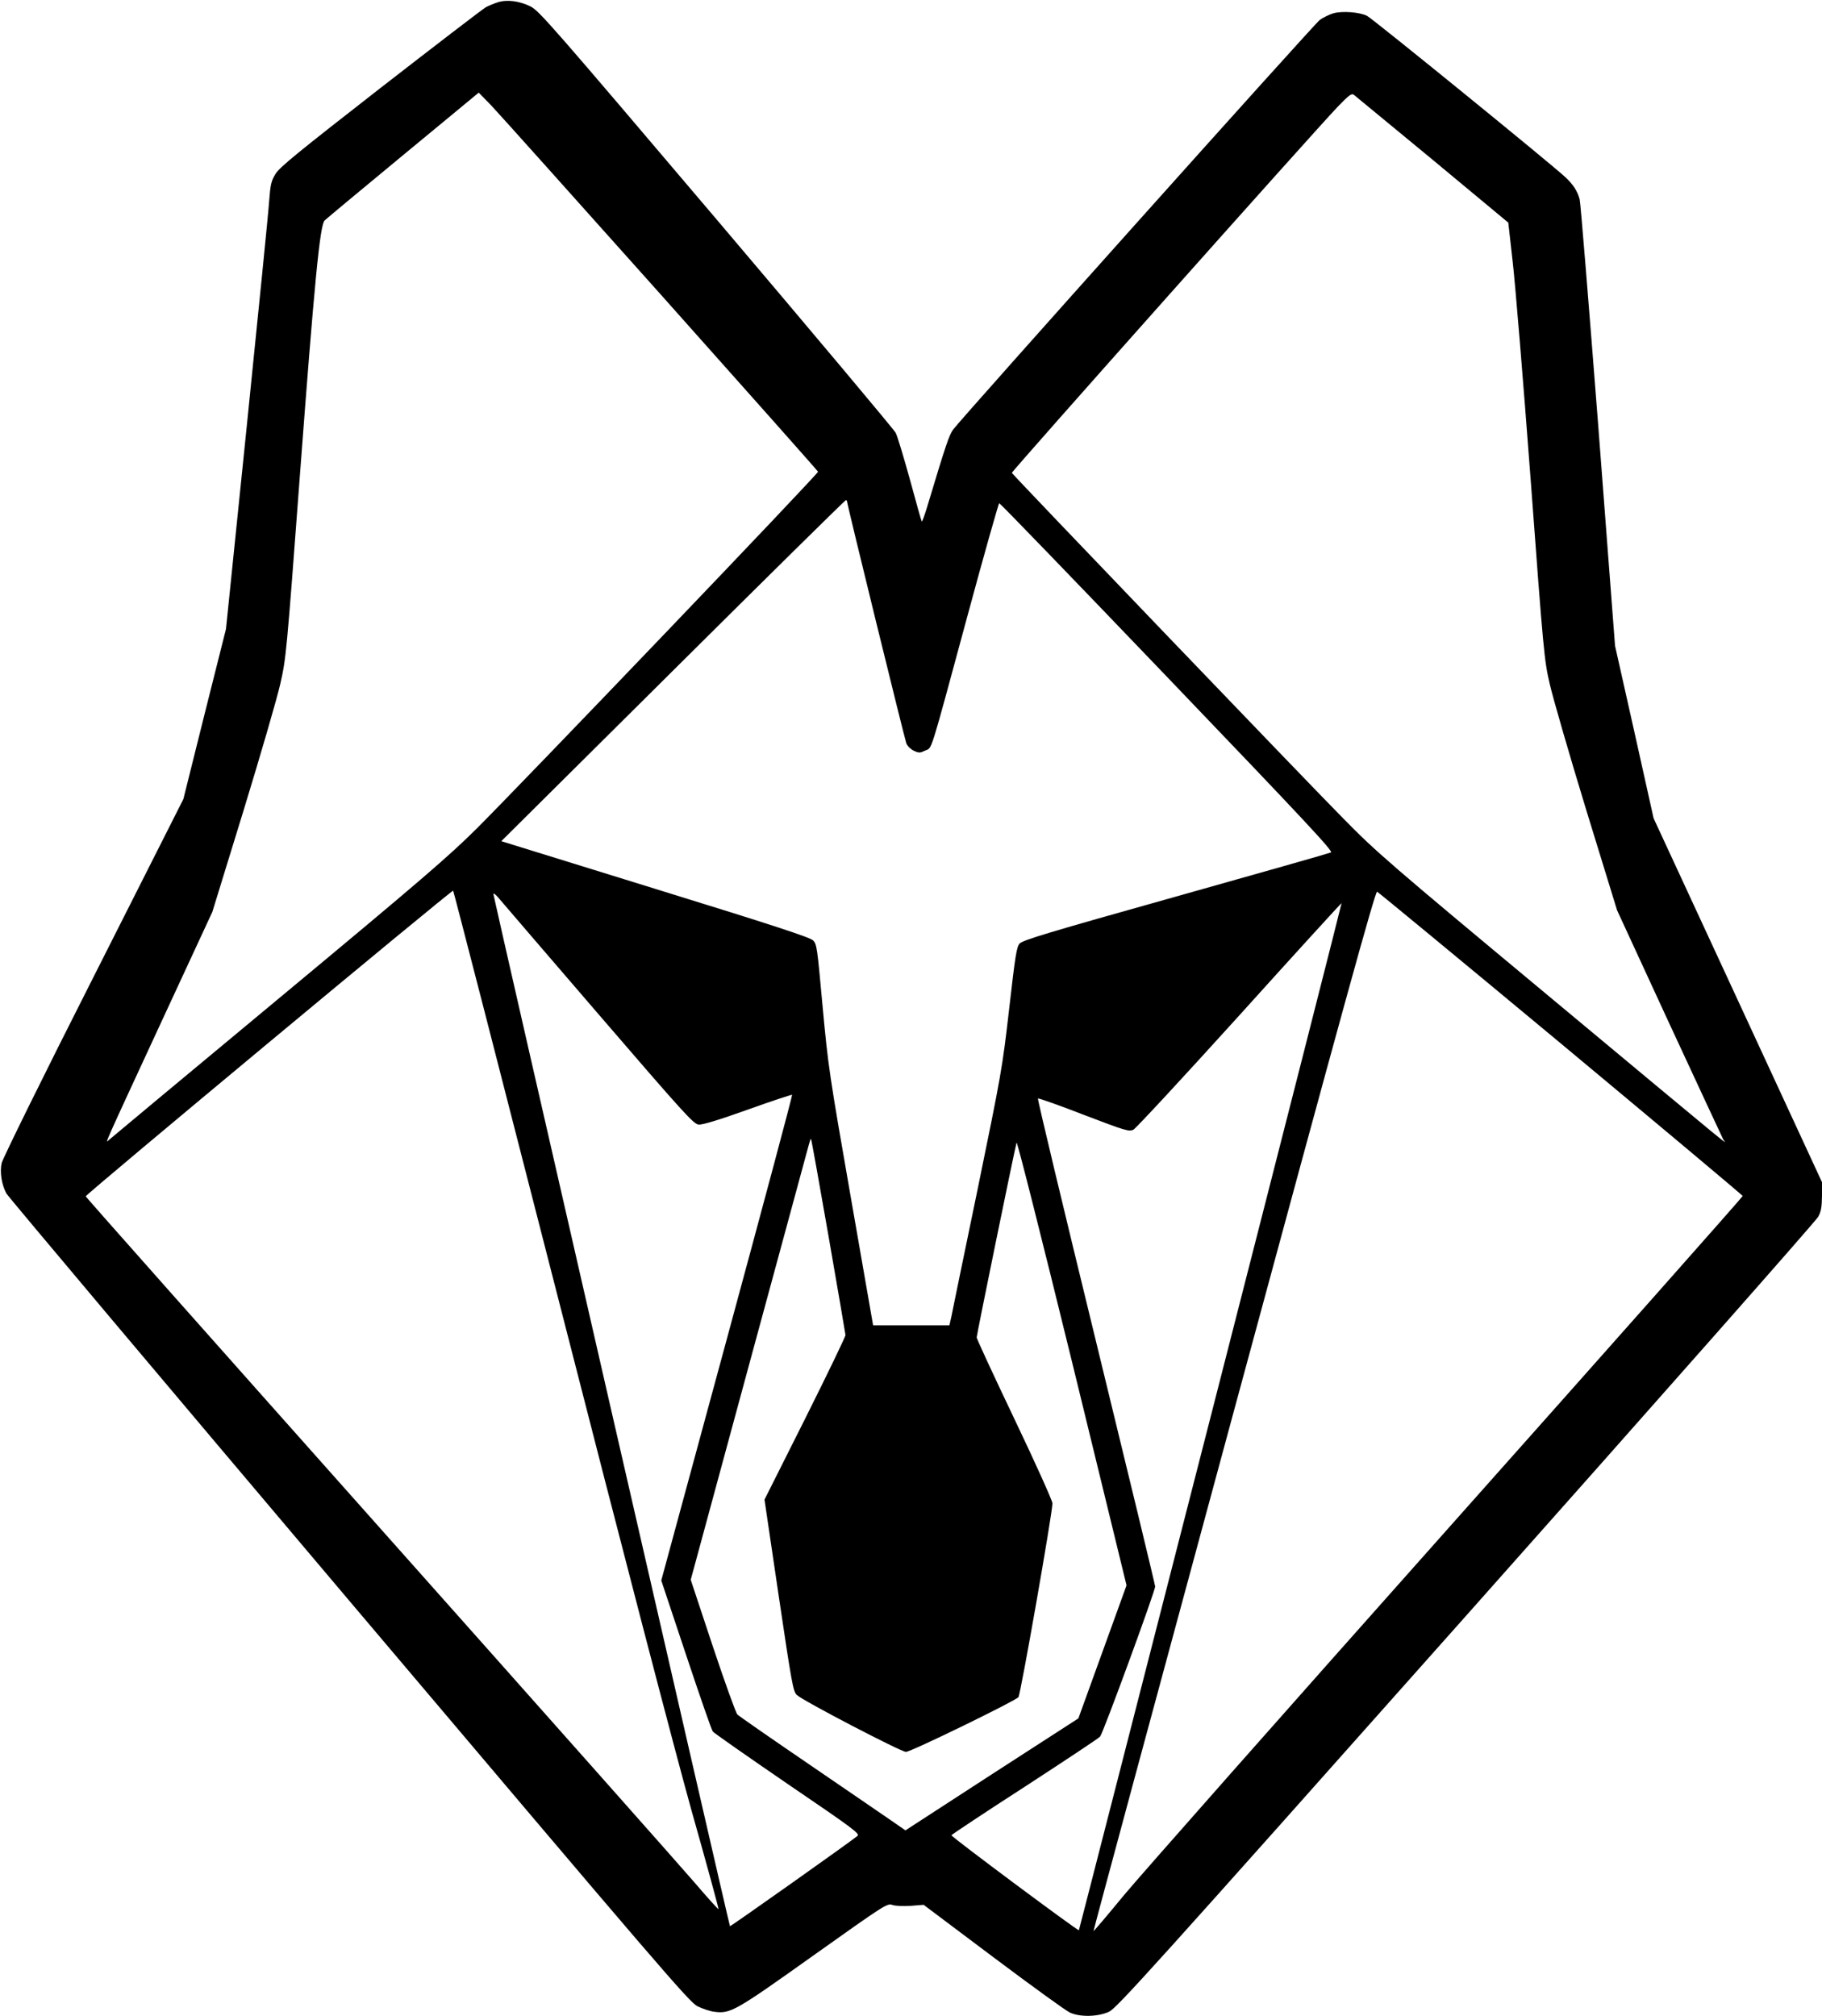 <?xml version="1.0" standalone="no"?>
<!DOCTYPE svg PUBLIC "-//W3C//DTD SVG 20010904//EN"
 "http://www.w3.org/TR/2001/REC-SVG-20010904/DTD/svg10.dtd">
<svg version="1.0" xmlns="http://www.w3.org/2000/svg"
 width="1082pt" height="1197pt" viewBox="0 0 1082 1197"
 preserveAspectRatio="xMidYMid meet">

<g transform="translate(0,1197) scale(0.1,-0.1)"
fill="#000000" stroke="none">
<path d="M2955 11956 c-22 -7 -53 -20 -70 -29 -16 -9 -298 -225 -625 -479
-490 -382 -600 -471 -624 -511 -26 -43 -30 -61 -38 -165 -4 -64 -64 -661 -132
-1327 l-124 -1210 -127 -505 -126 -505 -534 -1057 c-296 -584 -539 -1078 -545
-1104 -12 -53 -1 -127 28 -181 9 -17 925 -1105 2035 -2417 1865 -2204 2022
-2387 2070 -2410 29 -14 73 -29 98 -32 97 -13 123 2 592 336 429 305 436 309
467 298 19 -6 63 -8 109 -5 l76 6 414 -311 c228 -171 432 -319 455 -329 61
-28 167 -25 232 5 46 22 246 243 2120 2351 1138 1280 2079 2346 2091 2369 18
32 22 58 23 124 l0 82 -500 1081 -500 1080 -114 512 -115 512 -100 1310 c-56
721 -105 1324 -110 1341 -14 51 -38 87 -83 130 -73 70 -1146 943 -1180 960
-43 22 -147 30 -200 15 -24 -7 -60 -25 -80 -39 -35 -26 -2121 -2357 -2178
-2433 -24 -34 -42 -86 -155 -462 -15 -49 -29 -87 -31 -84 -2 2 -34 114 -70
248 -37 134 -75 260 -85 279 -10 19 -490 591 -1066 1270 -979 1153 -1052 1237
-1103 1262 -67 33 -141 42 -195 24z m969 -1735 c512 -574 932 -1047 934 -1052
4 -10 -1743 -1835 -2025 -2117 -168 -167 -327 -304 -1181 -1014 -543 -451
-995 -828 -1005 -837 -23 -20 -46 -71 322 724 l292 630 185 601 c101 330 200
670 219 755 34 150 37 181 115 1224 88 1170 120 1500 148 1526 9 9 219 184
466 388 l449 371 75 -77 c41 -43 493 -548 1006 -1122z m4583 801 l450 -374 26
-231 c15 -128 63 -711 107 -1297 77 -1036 80 -1069 114 -1215 19 -82 116 -418
216 -745 l183 -595 309 -670 c171 -368 315 -679 321 -690 13 -25 146 -134
-1038 852 -949 790 -1023 854 -1220 1055 -206 208 -1959 2036 -1966 2050 -4 7
1797 2030 1935 2174 68 70 82 81 96 71 9 -7 219 -180 467 -385z m-3477 -2029
c0 -16 342 -1410 352 -1436 6 -17 26 -36 45 -45 30 -14 36 -14 67 1 43 20 22
-47 250 795 100 370 186 673 190 674 5 0 454 -465 998 -1033 830 -866 987
-1035 972 -1041 -11 -5 -426 -123 -924 -263 -752 -211 -908 -258 -925 -278
-18 -20 -26 -72 -62 -387 -41 -356 -46 -383 -188 -1075 -81 -390 -151 -731
-156 -757 l-11 -48 -226 0 -227 0 -133 763 c-128 733 -134 776 -167 1131 -32
351 -34 370 -57 392 -18 18 -234 89 -937 306 l-914 283 1019 1012 c560 557
1022 1012 1027 1013 4 0 7 -3 7 -7z m-1710 -4753 c387 -1513 685 -2656 786
-3019 91 -321 163 -586 161 -588 -2 -2 -67 70 -143 159 -77 90 -921 1041
-1877 2115 -956 1074 -1738 1955 -1738 1959 -1 11 2176 1822 2182 1815 3 -3
286 -1102 629 -2441z m5950 1533 c593 -494 1079 -901 1079 -905 1 -4 -787
-893 -1750 -1975 -963 -1082 -1830 -2063 -1927 -2180 -96 -117 -177 -212 -178
-210 -2 1 374 1392 834 3090 649 2397 839 3086 850 3082 7 -3 499 -409 1092
-902z m-5718 177 c514 -597 567 -655 597 -658 22 -2 116 26 292 89 142 51 261
90 263 88 3 -2 -171 -652 -386 -1444 l-391 -1440 147 -441 c81 -243 152 -448
159 -456 7 -9 206 -148 444 -311 394 -268 431 -296 415 -309 -32 -28 -754
-539 -757 -536 -5 5 -1405 6114 -1405 6129 0 7 13 -2 29 -21 16 -19 283 -330
593 -690z m3638 -2391 c-429 -1674 -781 -3047 -783 -3051 -2 -8 -756 553 -757
564 0 3 195 133 434 287 238 155 441 289 449 299 17 18 327 864 327 891 0 9
-158 663 -351 1454 -193 791 -349 1441 -345 1444 3 3 126 -40 272 -97 249 -95
269 -101 295 -88 14 7 298 313 630 680 331 367 604 666 606 665 1 -2 -348
-1373 -777 -3048z m-2270 1072 c55 -315 100 -580 101 -589 0 -9 -108 -233
-240 -497 l-241 -480 84 -569 c78 -525 86 -571 108 -591 35 -34 619 -338 648
-338 29 0 649 302 668 325 13 16 202 1094 202 1151 0 15 -100 237 -225 499
-124 260 -225 478 -225 486 0 15 227 1125 237 1157 3 11 145 -550 330 -1305
l323 -1324 -143 -395 -143 -395 -514 -332 -513 -333 -91 63 c-50 34 -271 186
-491 336 -220 150 -407 280 -416 289 -9 9 -75 192 -147 408 l-130 392 344
1268 c190 697 349 1287 356 1311 6 23 12 41 14 39 3 -2 49 -262 104 -576z"/>
</g>
</svg>
